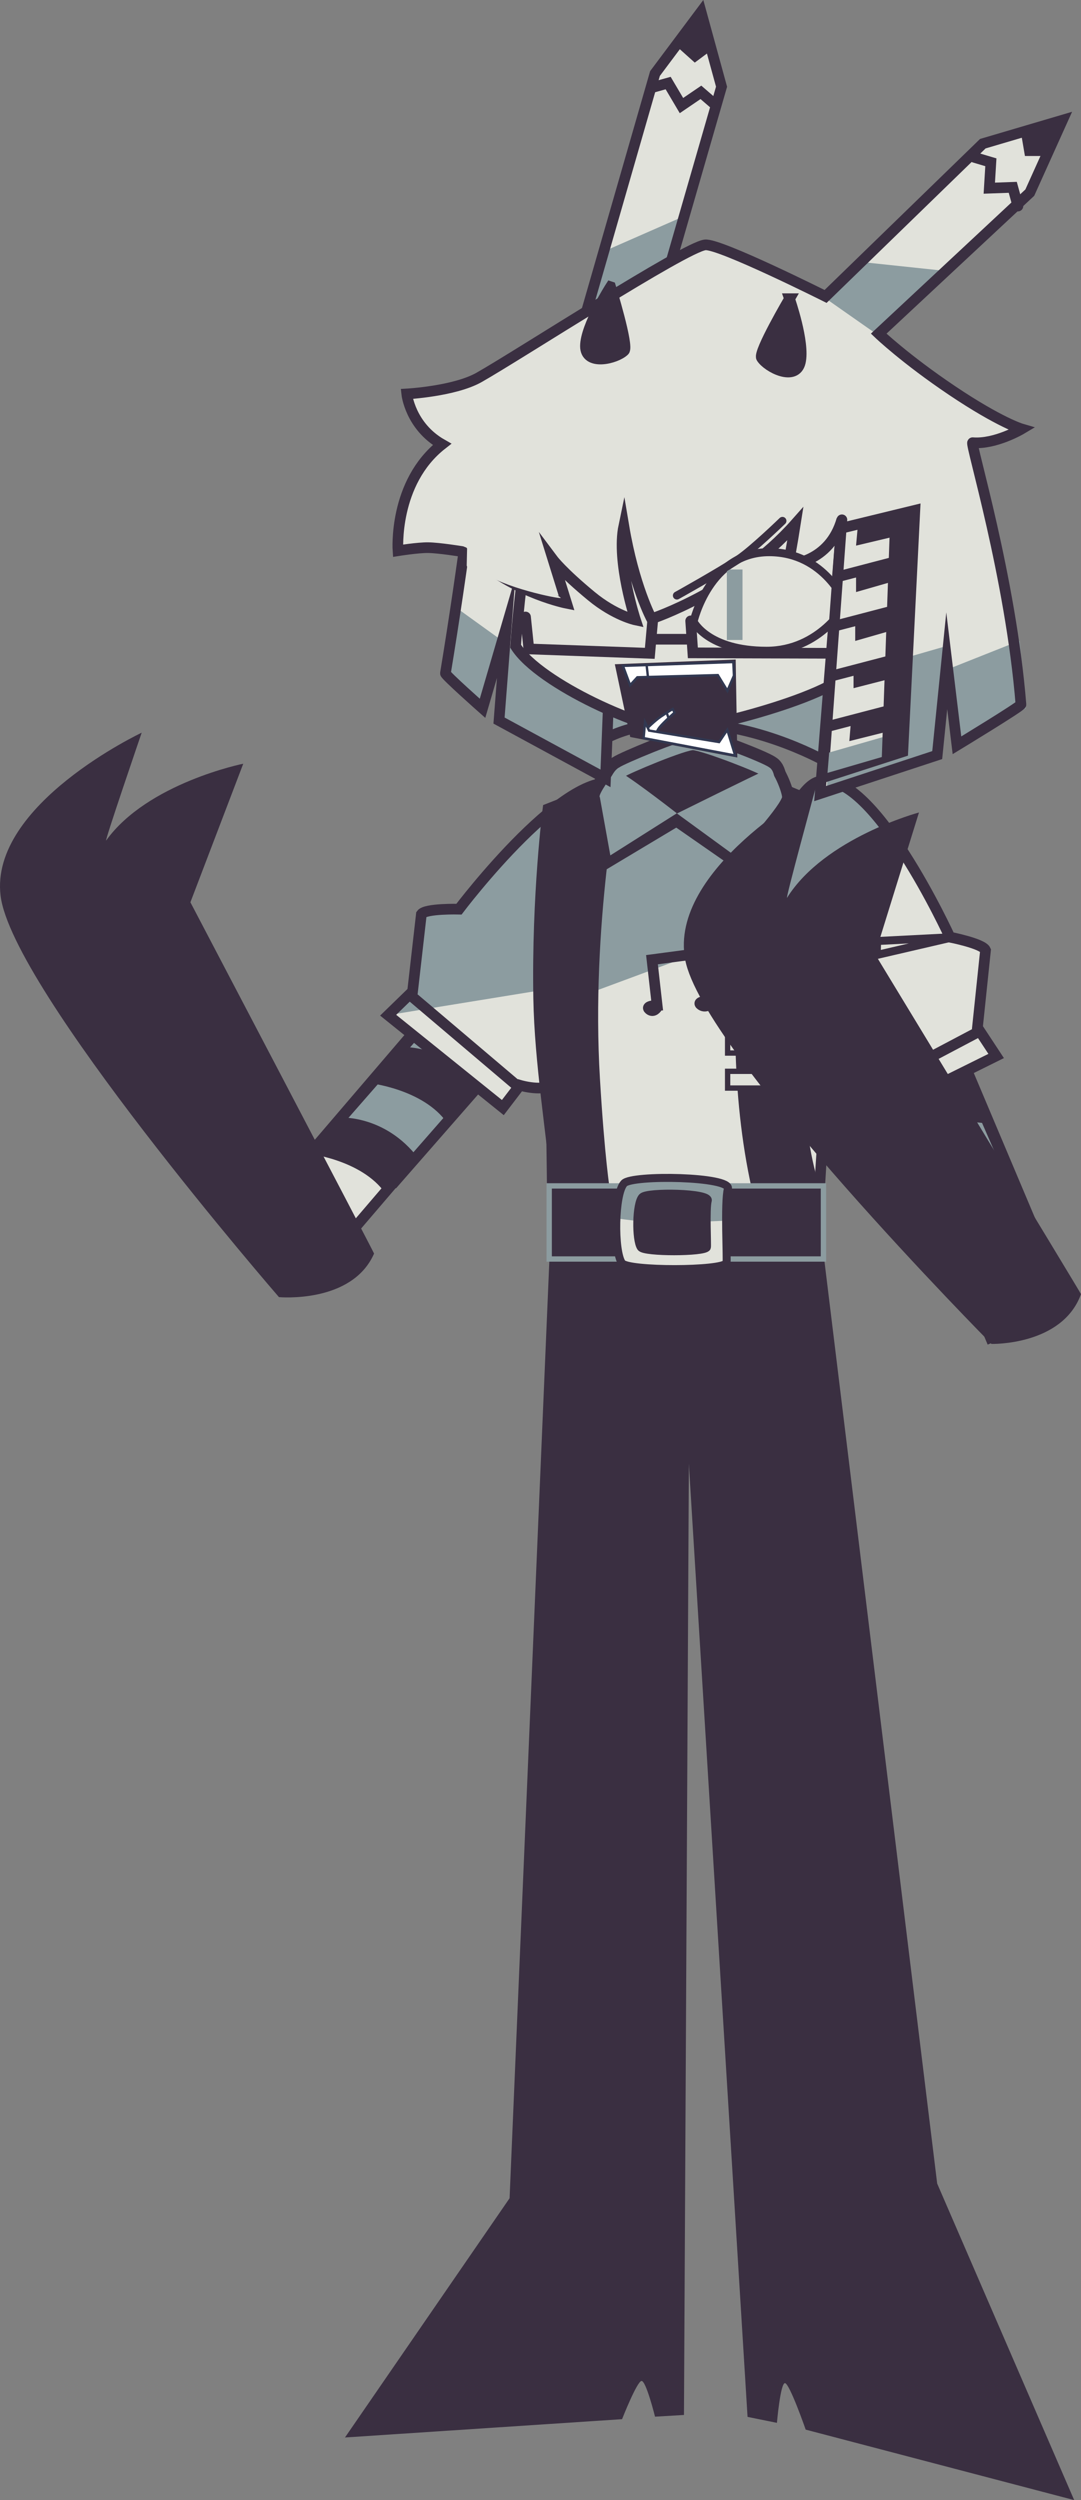 <svg version="1.1" xmlns="http://www.w3.org/2000/svg" xmlns:xlink="http://www.w3.org/1999/xlink" width="202.788" height="468.864" viewBox="0,0,202.788,468.864"><rect x="0" y="0" width="202.788" height="468.864" fill="#808080" stroke="none"/><g transform="translate(-2.153,-4.396)"><g data-paper-data="{&quot;isPaintingLayer&quot;:true}" fill-rule="nonzero" stroke-linejoin="miter" stroke-miterlimit="10" stroke-dasharray="" stroke-dashoffset="0" style="mix-blend-mode: normal"><g stroke-linecap="butt"><path d="M47.561,235.636l37.323,-43.617l11.718,10.027l-37.323,43.617z" fill="#e1e2db" stroke="#3a2f41" stroke-width="2"/><path d="M64.56,215.904l20.653,-23.611l11.777,9.957l-20.653,23.611z" fill="#8c9ca0" stroke="#3a2f41" stroke-width="2"/><path d="M74.454,228.206c-4.451,-6.389 -14.673,-7.487 -14.673,-7.487l5.622,-6.747c0,0 8.276,-0.736 14.618,6.883c0.746,0.897 -4.962,8.219 -5.567,7.35z" fill="#3a2f41" stroke="none" stroke-width="0"/><path d="M86.027,214.987c-4.451,-6.389 -14.673,-7.487 -14.673,-7.487l5.622,-6.747c0,0 8.276,-0.736 14.618,6.883c0.746,0.897 -4.962,8.219 -5.567,7.35z" fill="#3a2f41" stroke="none" stroke-width="0"/></g><g><g fill="#e1e2db" stroke="none" stroke-width="0" stroke-linecap="round"><path d="M79.549,190.336c0,0 0.783,-13.276 1.651,-14.494c0.785,-1.101 7.052,-0.943 7.052,-0.943c0,0 21.229,-28.137 30.465,-23.104c5.061,2.758 7.859,27.222 1.661,33.133c-2.775,2.647 -7.587,10.002 -8.944,11.661c-2.311,2.826 -3.476,9.221 -5.294,10.974c-1.818,1.753 -6.462,0.363 -6.462,0.363l-3.197,4.183l-21.514,-17.323l4.58,-4.452z"/></g><path d="M118.454,187.696l-42.484,6.911l3.617,-5.417l1.676,-14.359l6.386,-0.39c0,0 13.403,-14.302 15.041,-15.772c5.54,-4.97 11.932,-7.99 15.151,-7.081c7.661,2.162 0.614,36.109 0.614,36.109z" fill="#8c9ca0" stroke="none" stroke-width="0" stroke-linecap="butt"/><g fill="none" stroke="#3a2f41" stroke-width="2" stroke-linecap="round"><path d="M81.201,175.842c0.785,-1.101 7.052,-0.943 7.052,-0.943c0,0 21.229,-28.137 30.465,-23.104c5.061,2.758 7.859,27.222 1.661,33.133c-2.775,2.647 -7.587,10.002 -8.944,11.661c-2.311,2.826 -3.476,9.221 -5.294,10.974c-1.818,1.753 -6.462,0.363 -6.462,0.363l-3.197,4.183l-21.514,-17.323l4.58,-4.452z"/><path d="M79.331,191.2l19.299,16.367"/></g></g><path d="M37.872,173.608c0,0 34.5,65.776 34.454,65.88c-4.137,9.441 -17.841,8.169 -17.841,8.169c0,0 -50.105,-57.777 -52.224,-75.284c-2.073,-17.123 26.472,-30.57 26.472,-30.57c0,0 -7.158,20.901 -6.652,20.198c7.754,-10.775 25.706,-14.38 25.706,-14.38z" data-paper-data="{&quot;index&quot;:null}" fill="#3a2f41" stroke="none" stroke-width="0" stroke-linecap="butt"/><path d="M125.031,457.615c0,0 -1.679,-6.752 -2.532,-6.7c-0.853,0.052 -3.652,7.168 -3.652,7.168l-51.98,3.435l30.88,-44.869l7.565,-178.272l26.169,20.952l-1.02,197.964z" data-paper-data="{&quot;index&quot;:null}" fill="#3a2f41" stroke="none" stroke-width="0" stroke-linecap="butt"/><path d="M142.388,457.656l-11.818,-191.807l25.116,-34.148l22.276,182.198l25.7,59.361l-50.368,-13.216c0,0 -3.041,-8.743 -3.895,-8.719c-0.854,0.024 -1.498,7.448 -1.498,7.448z" data-paper-data="{&quot;index&quot;:null}" fill="#3a2f41" stroke="none" stroke-width="0" stroke-linecap="butt"/><g data-paper-data="{&quot;index&quot;:null}"><path d="M134.763,266.769l-11.789,0.37l-16.645,-26.074l-0.396,-14.994h49.936l-0.396,14.994z" fill="#3a2f41" stroke="none" stroke-width="0" stroke-linecap="butt"/><g><g><path d="M105.44,229.827c0,0 -0.369,-9.07 -0.569,-13.964c-0.221,-5.422 -0.698,-17.145 -0.698,-17.145c-0.228,-4.728 1.821,-9.093 1.452,-13.203c-0.924,-10.28 -3.467,-18.96 4.492,-27.727c7.1,-7.82 16.445,-8.511 25.323,-8.552c8.092,-0.037 26.474,7.694 27.841,11.609c-5.041,27.366 -7.799,69.208 -7.799,69.208c0,0 -19.396,7.236 -35.593,6.511c-8.307,-0.372 -14.449,-6.738 -14.449,-6.738z" fill="#e1e2db" stroke="none" stroke-width="0" stroke-linecap="round"/><g stroke="none" stroke-linecap="butt"><g fill="none" stroke-width="1" font-family="sans-serif" font-weight="normal" font-size="12" text-anchor="start"><g><g/></g></g><g><g><g fill="none" stroke-width="1" font-family="sans-serif" font-weight="normal" font-size="12" text-anchor="start"/><path d="M155.736,166.284c0,-0.659 -8.145,-10.997 -6.325,-10.997c1.819,0 8.963,9.859 8.513,9.38c-2.75,-2.928 -5.35,-5.22 -5.35,-5.22c0,0 4.506,6.382 5.442,8.178c1.014,1.945 -2.279,-0.999 -2.279,-1.341z" fill="#ffffff" stroke-width="0"/></g><path d="M116.321,155.041c1.742,0.53 -9.031,8.055 -9.221,8.685c-0.099,0.328 -4.098,2.187 -2.567,0.62c1.413,-1.446 7.563,-6.244 7.563,-6.244c0,0 0.912,-0.934 -2.563,1.068c-0.568,0.327 5.047,-4.659 6.788,-4.129z" data-paper-data="{&quot;index&quot;:null}" fill="#ffffff" stroke-width="0"/></g></g><path d="M163.281,160.846c0.834,2.388 -2.032,8.501 -1.727,11.014c-0.143,0.935 -57.015,21.805 -57.015,21.805c0,0 0.014,-6.555 0.023,-10.916c0.014,-6.522 0.051,-24.412 0.051,-24.412c0,0 17.274,-9.038 30.827,-9.1c8.092,-0.037 26.474,7.694 27.841,11.609z" fill="#8c9ca0" stroke="none" stroke-width="0" stroke-linecap="butt"/><g fill="none" stroke="none" stroke-width="1" stroke-linecap="butt" font-family="sans-serif" font-weight="normal" font-size="12" text-anchor="start"><g><g><g/></g></g><g><g><g/></g></g></g><path d="M104.659,157.309c0.238,-0.283 20.172,-8.024 30.782,-8.072c8.092,-0.037 26.474,7.694 27.841,11.609c-5.632,29.338 -7.496,68.637 -7.496,68.637c0,0 -21.881,7.71 -35.896,7.082c-8.307,-0.372 -14.146,-9.094 -14.146,-9.094c0.112,-0.713 -1.071,-69.316 -1.071,-69.316" fill="none" stroke="#3a2f41" stroke-width="2" stroke-linecap="round"/><g fill="none" stroke="none" stroke-width="1" stroke-linecap="butt" font-family="sans-serif" font-weight="normal" font-size="12" text-anchor="start"><g/></g></g><g fill="none" stroke="none" stroke-width="1" stroke-linecap="butt" font-family="sans-serif" font-weight="normal" font-size="12" text-anchor="start"><g><g><g/></g></g><g><g><g/></g></g></g></g><path d="M125.439,193.294c0,0 -0.641,1.104 -1.484,0.407c-0.831,-0.688 1.471,-0.772 1.471,-0.772l-0.966,-8.555l9.872,-1.308l1.386,9.316c0,0 -1.036,1.187 -2.052,0.493c-1.016,-0.694 1.612,-0.793 1.612,-0.793" fill="none" stroke="#3a2f41" stroke-width="2" stroke-linecap="round"/><path d="M155.536,228.28c-0.035,3.884 -10.949,14.763 -11.621,-1.085c-7.92,-35.463 1.816,-76.884 1.816,-76.884l9.806,4.969c0,0 -8.352,49.15 0,73z" fill="#3a2f41" stroke="#3a2f41" stroke-width="1.5" stroke-linecap="butt"/><path d="M113.948,206.722c0.892,14.95 1.872,20.947 1.872,20.947c0,0 -6.803,8.243 -8.488,2.163c-0.141,-0.511 -0.854,-1.122 -0.921,-1.848c-1.038,-11.268 -3.244,-24.375 -3.456,-36.298c-0.346,-19.464 1.769,-35.771 1.769,-35.771l12.919,-5.079c0,0 -5.416,27.034 -3.695,55.887z" fill="#3a2f41" stroke="#3a2f41" stroke-width="1.5" stroke-linecap="butt"/><g><path d="M114.677,153.891c-0.488,-0.269 2.364,-4.305 2.82,-4.623c0.186,-0.059 0.465,-0.401 1.157,0.02c3.158,1.922 10.467,7.632 10.467,7.632l-12.475,7.467z" data-paper-data="{&quot;index&quot;:null}" fill="#8c9ca0" stroke="#3a2f41" stroke-width="4.5" stroke-linecap="round"/><path d="M129.15,156.958c0,0 -8.711,-6.873 -5.205,-8.599c4.171,-2.053 20.744,0.955 21.753,0.524c0.975,-1.517 3.105,3.788 3.171,5.02c-0.911,2.503 -8.302,10.997 -8.302,10.997z" fill="#3a2f41" stroke="#3a2f41" stroke-width="4.5" stroke-linecap="round"/><path d="M116.667,153.493c0,-0.426 1.091,-3.865 2.137,-4.299c0.605,-0.528 11.919,-5.322 13.489,-5.114c2.482,0.329 12.605,4.263 13.649,5.084c0.564,0.237 0.811,3.15 0.848,4.339" fill="none" stroke="#3a2f41" stroke-width="6.5" stroke-linecap="butt"/><g><path d="M114.677,153.891c-0.488,-0.269 2.364,-4.305 2.82,-4.623c0.186,-0.059 0.465,-0.401 1.157,0.02c3.158,1.922 10.467,7.632 10.467,7.632l-12.475,7.896z" data-paper-data="{&quot;index&quot;:null}" fill="#8c9ca0" stroke="#12161a" stroke-width="0" stroke-linecap="round"/><path d="M129.15,156.958c0,0 14.69,-7.281 16.548,-8.075c0.975,-1.517 3.105,3.788 3.171,5.02c-0.911,2.503 -8.825,10.997 -8.825,10.997z" fill="#8c9ca0" stroke="#12161a" stroke-width="0" stroke-linecap="round"/><path d="M116.667,153.493c0,-0.426 1.091,-3.865 2.137,-4.299c0.605,-0.528 11.919,-5.322 13.489,-5.114c2.482,0.329 12.605,4.263 13.649,5.084c0.564,0.237 0.811,3.15 0.848,4.339" fill="none" stroke="#8c9ca0" stroke-width="2" stroke-linecap="butt"/></g></g><path d="M105.177,240.507v-13.709h51.449v13.709z" fill="#3a2f41" stroke="#8c9ca0" stroke-width="1" stroke-linecap="butt"/><g stroke-width="1.5" stroke-linecap="butt"><path d="M138.433,241.266c-0.757,1.501 -18.558,1.537 -19.614,0c-1.543,-2.246 -1.416,-12.991 0.409,-14.954c1.51,-1.624 20.129,-1.314 19.478,1.028c-0.688,2.477 -0.081,13.545 -0.272,13.925z" fill="#e1e2db" stroke="none"/><path d="M138.705,227.341c-0.28,1.006 -0.345,3.43 -0.338,5.979c-8.031,0.316 -12.639,0.723 -20.582,-0.439c0.126,-2.925 0.606,-5.669 1.442,-6.568c1.51,-1.624 20.129,-1.314 19.478,1.028z" fill="#8c9ca0" stroke="none"/><path d="M138.433,241.266c-0.757,1.501 -18.558,1.537 -19.614,0c-1.543,-2.246 -1.416,-12.991 0.409,-14.954c1.51,-1.624 20.129,-1.314 19.478,1.028c-0.688,2.477 -0.081,13.545 -0.272,13.925z" fill="none" stroke="#3a2f41"/><path d="M134.755,238.333c-0.478,0.948 -11.713,0.97 -12.38,0c-0.974,-1.418 -0.894,-8.199 0.258,-9.438c0.953,-1.025 12.705,-0.83 12.294,0.649c-0.434,1.564 -0.051,8.549 -0.172,8.789z" fill="#3a2f41" stroke="#3a2f41"/></g><path d="M138.649,201.882v-3.142h15.132v3.142z" fill="#e1e2db" stroke="#3a2f41" stroke-width="1" stroke-linecap="butt"/><path d="M138.649,208.45v-3.142h15.132v3.142z" fill="#e1e2db" stroke="#3a2f41" stroke-width="1" stroke-linecap="butt"/></g><g stroke-linecap="butt"><path d="M187.965,255.253l-22.339,-52.881l14.207,-6.001l22.339,52.881z" fill="#e1e2db" stroke="#3a2f41" stroke-width="2"/><path d="M177.715,231.211l-12.52,-28.762l14.241,-5.917l12.52,28.762z" fill="#8c9ca0" stroke="#3a2f41" stroke-width="2"/><path d="M195.05,231.332c0,0 -10.074,-2.054 -16.252,2.685c-0.84,0.644 -4.059,-8.064 -3.076,-8.692c8.354,-5.337 16.017,-2.126 16.017,-2.126z" fill="#3a2f41" stroke="none" stroke-width="0"/><path d="M171.778,217.91c-0.84,0.644 -4.059,-8.064 -3.076,-8.692c8.354,-5.337 16.017,-2.126 16.017,-2.126l3.311,8.134c0,0 -10.074,-2.054 -16.252,2.685z" fill="#3a2f41" stroke="none" stroke-width="0"/></g><g><g fill="#e1e2db" stroke="none" stroke-width="0" stroke-linecap="round"><path d="M185.514,197.098l3.51,5.336l-24.747,12.268l-2.218,-4.775c0,0 -4.835,0.355 -6.231,-1.75c-1.396,-2.105 -1.152,-8.6 -2.799,-11.859c-0.966,-1.913 -4.076,-10.134 -6.214,-13.317c-4.775,-7.11 3.241,-30.393 8.778,-31.993c10.105,-2.92 24.756,29.138 24.756,29.138c0,0 6.153,1.2 6.682,2.444c0.585,1.376 -1.518,14.508 -1.518,14.508z"/></g><path d="M156.496,150.993c7.947,-0.456 14.678,12.851 14.678,12.851l-26.21,11.898c0,0 3.585,-24.293 11.531,-24.749z" fill="#8c9ca0" stroke="none" stroke-width="0" stroke-linecap="butt"/><g fill="none" stroke="#3a2f41" stroke-linecap="round"><path d="M185.514,197.098l3.51,5.336l-24.747,12.268l-2.218,-4.775c0,0 -4.835,0.355 -6.231,-1.75c-1.396,-2.105 -1.152,-8.6 -2.799,-11.859c-0.966,-1.913 -4.076,-10.134 -6.214,-13.317c-4.775,-7.11 3.241,-30.393 8.778,-31.993c10.105,-2.92 24.756,29.138 24.756,29.138c0,0 6.153,1.2 6.682,2.444z" stroke-width="2"/><path d="M163.162,209.801l22.379,-11.813" stroke-width="2"/><path d="M166.617,183.492l0.075,-2.615l14.364,-0.737z" stroke-width="1.5"/></g></g><path d="M166.303,183.333c0,0 38.678,63.659 38.639,63.766c-3.529,9.684 -16.803,9.334 -16.803,9.334c0,0 -54.225,-54.732 -57.453,-72.07c-3.157,-16.957 24.474,-32.191 24.474,-32.191c0,0 -5.814,21.314 -5.355,20.58c7.053,-11.246 24.74,-15.985 24.74,-15.985z" data-paper-data="{&quot;index&quot;:null}" fill="#3a2f41" stroke="none" stroke-width="0" stroke-linecap="butt"/><path d="M157.606,147.497c0,0 -12.517,-7.389 -26.69,-7.459c-5.934,-0.029 -12.159,0.417 -17.876,4.521c-0.219,0.193 0,-20.079 0,-20.079h50.199l-5.632,23.018z" fill="#8c9ca0" stroke="#3a2f41" stroke-width="2" stroke-linecap="butt"/><g><g><g><path d="M110.459,68.789l14.565,-50.602l8.643,-11.555l3.844,14.025l-13.844,47.965" fill="#e1e2db" stroke="none" stroke-width="0" stroke-linecap="round"/><path d="M109.958,69.894l5.338,-18.293l15.555,-6.825l-5.275,17.671z" fill="#8c9ca0" stroke="none" stroke-width="0" stroke-linecap="butt"/><path d="M110.459,68.789l14.565,-50.602l8.643,-11.555l3.844,14.025l-13.844,47.965" fill="none" stroke="#3a2f41" stroke-width="2" stroke-linecap="round"/></g><path d="M133.652,7.639l1.446,5.308l-2.554,1.9l-2.695,-2.414z" fill="#3a2f41" stroke="#3a2f41" stroke-width="2" stroke-linecap="round"/></g><path d="M124.352,20.852l3.141,-0.879l2.498,4.224l3.648,-2.482l2.811,2.429" fill="none" stroke="#3a2f41" stroke-width="2" stroke-linecap="round"/></g><g><path d="M117.724,99.578l-1.98,50.792l-19.978,-10.841l1.351,-17.491l-4.445,15.194c0,0 -7.024,-6.221 -6.961,-6.564c3.004,-14.741 5.631,-46.336 5.158,-46.346" data-paper-data="{&quot;index&quot;:null}" fill="#e1e2db" stroke="none" stroke-width="0" stroke-linecap="round"/><path d="M85.743,130.755l1.756,-12.574l10.264,7.393l13.396,9.708l5.423,-3.785l-0.64,18.805l-20.022,-10.385c0,0 0.191,-13.008 0.153,-12.842c-0.691,2.981 -3.379,10.183 -3.379,10.183z" data-paper-data="{&quot;index&quot;:null}" fill="#8c9ca0" stroke="none" stroke-width="0" stroke-linecap="butt"/><path d="M117.724,99.578l-1.98,50.792l-19.978,-10.841l1.351,-17.491l-4.445,15.194c0,0 -7.024,-6.221 -6.961,-6.564c3.29,-19.882 6.203,-42.623 5.729,-42.633" data-paper-data="{&quot;index&quot;:null}" fill="none" stroke="#3a2f41" stroke-width="2" stroke-linecap="round"/></g><path d="M98.879,125.587c0,0 1.643,-25.687 5.958,-31.809c7.017,-9.956 22.029,-9.475 30.068,-9.709c12.009,-0.349 23.055,5.51 26.692,15.786c3.373,9.53 1.043,26.935 0.671,29.184c-0.871,5.278 -27.272,11.996 -33.035,12.252c-5.763,0.255 -25.869,-8.574 -30.354,-15.703z" fill="#e1e2db" stroke="#3a2f41" stroke-width="2" stroke-linecap="butt"/><g><g><path d="M201.505,26.934l-6.129,13.59l-28.347,26.446c0,0 5.027,4.801 13.814,10.698c8.934,5.995 13.001,7.178 13.001,7.178c0,0 -4.883,2.914 -9.194,2.571c-0.554,-0.044 7.143,25.181 9.066,49.097c0.028,0.348 -12.003,7.652 -12.003,7.652l-1.915,-15.855l-1.788,17.692l-21.963,7.224l4.522,-51.73c0,0 -1.846,4.132 -3.69,6.161c-1.934,2.128 -7.657,6.326 -7.657,6.326c0,0 1.899,-6.649 2.376,-11.938c-0.022,-0.708 1.852,0.301 -5.983,7.019c-9.445,8.098 -21.085,11.623 -21.085,11.623c0,0 -1.074,-2.515 -2.737,-7.013c-0.877,-2.372 -1.734,-5.897 -2.388,-11.504c-1.411,6.755 2.029,19.038 2.029,19.038c0,0 -5.235,-1.798 -9.698,-6.273c-5.036,-5.05 -5.782,-6.187 -5.782,-6.187l2.748,8.999c0,0 -11.576,-4.201 -20.457,-9.381c-2.638,-1.538 -11.557,-0.612 -11.557,-0.612c0,0 -0.464,-2.793 0.196,-5.917c0.637,-3.018 2.387,-6.345 3.015,-7.767c1.886,-4.272 4.736,-6.255 4.736,-6.255c0,0 -3.343,-3.101 -4.244,-4.658c-1.032,-1.783 -1.607,-5.452 -1.607,-5.452c0,0 8.667,0.084 13.291,-2.537c7.562,-4.286 38.534,-24.392 42.392,-24.848c2.674,-0.316 22.601,9.672 22.601,9.672l29.496,-28.65z" fill="#e1e2db" stroke="none" stroke-width="0" stroke-linecap="round"/><path d="M156.653,60.096l7.14,-6.559l15.838,1.679l-12.939,11.911z" fill="#8c9ca0" stroke="none" stroke-width="0" stroke-linecap="butt"/><path d="M182.329,144.569c0,0 -1.695,-14.919 -1.991,-18.064c-0.017,-0.176 -1.563,19.787 -1.563,19.787l-21.563,6.999l1.074,-21.564l21.804,-6.289l0.706,4.132l12.641,-5.02l1.149,12.672z" fill="#8c9ca0" stroke="none" stroke-width="0" stroke-linecap="butt"/><path d="M201.464,26.934l-6.129,13.59l-28.347,26.446c0,0 5.027,4.801 13.814,10.698c8.934,5.995 13.001,7.178 13.001,7.178c0,0 -4.883,2.914 -9.194,2.571c-0.554,-0.044 7.143,25.181 9.066,49.097c0.028,0.348 -12.003,7.652 -12.003,7.652l-1.915,-15.855l-1.788,17.692l-21.963,7.224c0,0 4.131,-51.619 4.093,-51.485c-2.328,8.316 -10.062,8.54 -10.062,8.54c0,0 0.76,-4.043 1.32,-7.643c-11.159,12.597 -26.977,17.805 -26.977,17.805c0,0 -3.309,-6.134 -5.204,-17.416c-1.411,6.755 2.19,17.63 2.19,17.63c0,0 -3.839,-0.802 -8.278,-4.465c-5.443,-4.492 -7.175,-6.802 -7.175,-6.802l2.534,8.142c0,0 -9.132,-1.794 -16.647,-8.202c-0.687,-0.586 -3.016,-1.509 -3.016,-1.509c0,0 -4.272,-0.694 -6.319,-0.719c-1.937,-0.023 -5.654,0.574 -5.654,0.574c0,0 -0.923,-12.773 8.265,-19.945c-5.989,-3.413 -6.62,-9.456 -6.62,-9.456c0,0 8.952,-0.487 13.577,-3.108c7.562,-4.286 38.534,-24.392 42.392,-24.848c2.674,-0.316 22.601,9.672 22.601,9.672l29.496,-28.65z" fill="none" stroke="#3a2f41" stroke-width="2" stroke-linecap="round"/><path d="M184.946,33.912l3.087,0.918l-0.295,4.854l4.402,-0.157l0.966,3.516" fill="none" stroke="#3a2f41" stroke-width="2" stroke-linecap="round"/></g><path d="M200.341,27.877l-2.067,4.775h-3.006l-0.564,-3.306z" fill="#3a2f41" stroke="#3a2f41" stroke-width="2" stroke-linecap="round"/></g><path d="M132.262,120.977c0,0 2.936,-13.026 14.173,-13.026c10.534,0 14.407,9.77 14.407,9.77c0,0 -4.821,8.718 -14.886,8.718c-11.002,0 -13.694,-5.462 -13.694,-5.462z" fill="#e1e2db" stroke="#3a2f41" stroke-width="1.5" stroke-linecap="butt"/><g data-paper-data="{&quot;index&quot;:null}" fill="none" stroke="#3a2f41" stroke-width="2" stroke-linecap="round"><path d="M124.579,120.941l-0.533,5.979l-22.688,-0.823l-0.619,-5.994"/><path d="M160.997,120.941l-0.583,5.979l-28.286,-0.088l-0.409,-5.994"/><path d="M130.965,124.278h-6.427"/></g><path d="M138.506,124.418v-13.223h2.938v13.223z" fill="#8c9ca0" stroke="none" stroke-width="0" stroke-linecap="butt"/><g><path d="M156.547,150.207l3.414,-46.744l13.812,-3.361l-2.258,45.268z" fill="#e1e2db" stroke="#3a2f41" stroke-width="2" stroke-linecap="butt"/><path d="M171.514,136.968l-13.654,3.564" fill="none" stroke="#3a2f41" stroke-width="2" stroke-linecap="round"/><path d="M158.385,131.113l13.654,-3.564" fill="none" stroke="#3a2f41" stroke-width="2" stroke-linecap="round"/><path d="M157.387,149.342l0.315,-3.819l12.761,-3.666v3.666z" fill="#8c9ca0" stroke="none" stroke-width="0" stroke-linecap="butt"/><path d="M172.827,118.128l-13.654,3.564" fill="none" stroke="#3a2f41" stroke-width="2" stroke-linecap="round"/><path d="M159.435,112.527l13.654,-3.564" fill="none" stroke="#3a2f41" stroke-width="2" stroke-linecap="round"/><path d="M167.575,146.388l1.575,-44.759l4.149,-1.68l-1.575,45.981z" fill="#3a2f41" stroke="none" stroke-width="0" stroke-linecap="butt"/><path d="M162.744,106.722l0.315,-3.513l8.035,-1.68v3.208z" fill="#3a2f41" stroke="none" stroke-width="0" stroke-linecap="butt"/><path d="M162.744,115.429v-3.513l8.508,-1.833v2.902z" fill="#3a2f41" stroke="none" stroke-width="0" stroke-linecap="butt"/><path d="M162.586,124.595v-3.819l8.508,-1.833v3.208z" fill="#3a2f41" stroke="none" stroke-width="0" stroke-linecap="butt"/><path d="M162.271,133.455v-3.819l8.508,-1.833l-0.158,3.513z" fill="#3a2f41" stroke="none" stroke-width="0" stroke-linecap="butt"/><path d="M161.483,143.384l0.315,-3.819l8.508,-1.833l0.315,3.361z" fill="#3a2f41" stroke="none" stroke-width="0" stroke-linecap="butt"/></g><path d="M116.691,58.179c0,0 3.438,11.138 2.57,11.995c-1.515,1.496 -7.283,2.929 -7.283,-0.857c0,-3.786 4.712,-11.138 4.712,-11.138z" data-paper-data="{&quot;index&quot;:null}" fill="#3a2f41" stroke="#3a2f41" stroke-width="2" stroke-linecap="butt"/><path d="M150.263,60.416c0,0 2.894,8.24 2.023,11.924c-0.871,3.684 -6.154,0.962 -7.285,-0.842c-0.647,-1.034 5.262,-11.082 5.262,-11.082z" data-paper-data="{&quot;index&quot;:null}" fill="#3a2f41" stroke="#3a2f41" stroke-width="2" stroke-linecap="butt"/><path d="M87.698,103.606c0.198,-0.245 3.341,1.97 7.019,4.947c3.678,2.977 12.817,7.732 12.619,7.977c-0.198,0.245 -11.052,-1.97 -14.73,-4.947c-0.734,-0.594 -2.92,-0.31 -2.901,-1.194c0.03,-1.406 0.072,-3.112 0.072,-3.112c0,0 -2.195,-3.528 -2.079,-3.671z" data-paper-data="{&quot;index&quot;:null}" fill="#e1e2db" stroke="none" stroke-width="0" stroke-linecap="butt"/><path d="M148.933,102.083c0,0 -5.664,5.482 -8.268,7.201c-3.682,2.43 -11.532,6.799 -11.532,6.799" fill="none" stroke="#3a2f41" stroke-width="1.5" stroke-linecap="round"/><g data-paper-data="{&quot;index&quot;:null}" stroke-linecap="round"><path d="M118.042,129.397l21.679,-0.846l0.289,17.361l-19.249,-3.683z" fill="#3a2f41" stroke="#3a2f41" stroke-width="0.9"/><g stroke="#313851" stroke-width="0.45"><path d="M119.012,129.272l20.708,-0.721l0.118,2.548l-1.229,2.847l-1.799,-2.94l-15.096,0.41l-1.359,1.483z" fill="#ffffff"/><path d="M123.702,131.33l-0.25,-2.221" fill="none"/></g><g stroke="#313851" stroke-width="0.45"><g><path d="M123.42,141.106c0,0 1.605,-1.568 2.632,-2.27c1.096,-0.749 2.3,-1.472 2.3,-1.472l0.344,0.678c0,0 -2.118,1.846 -2.849,2.789c-0.441,0.569 -0.757,1.471 -0.757,1.471c0,0 -0.925,-0.132 -1.226,-0.374c-0.302,-0.241 -0.444,-0.822 -0.444,-0.822z" fill="#ffffff"/><path d="M127.568,139.07l-0.327,-0.943" fill="none"/></g><path d="M123.158,139.823l0.758,1.585l13.132,2.152l1.539,-2.281l1.482,4.805l-17.177,-3.265z" fill="#ffffff"/></g></g></g></g></svg>